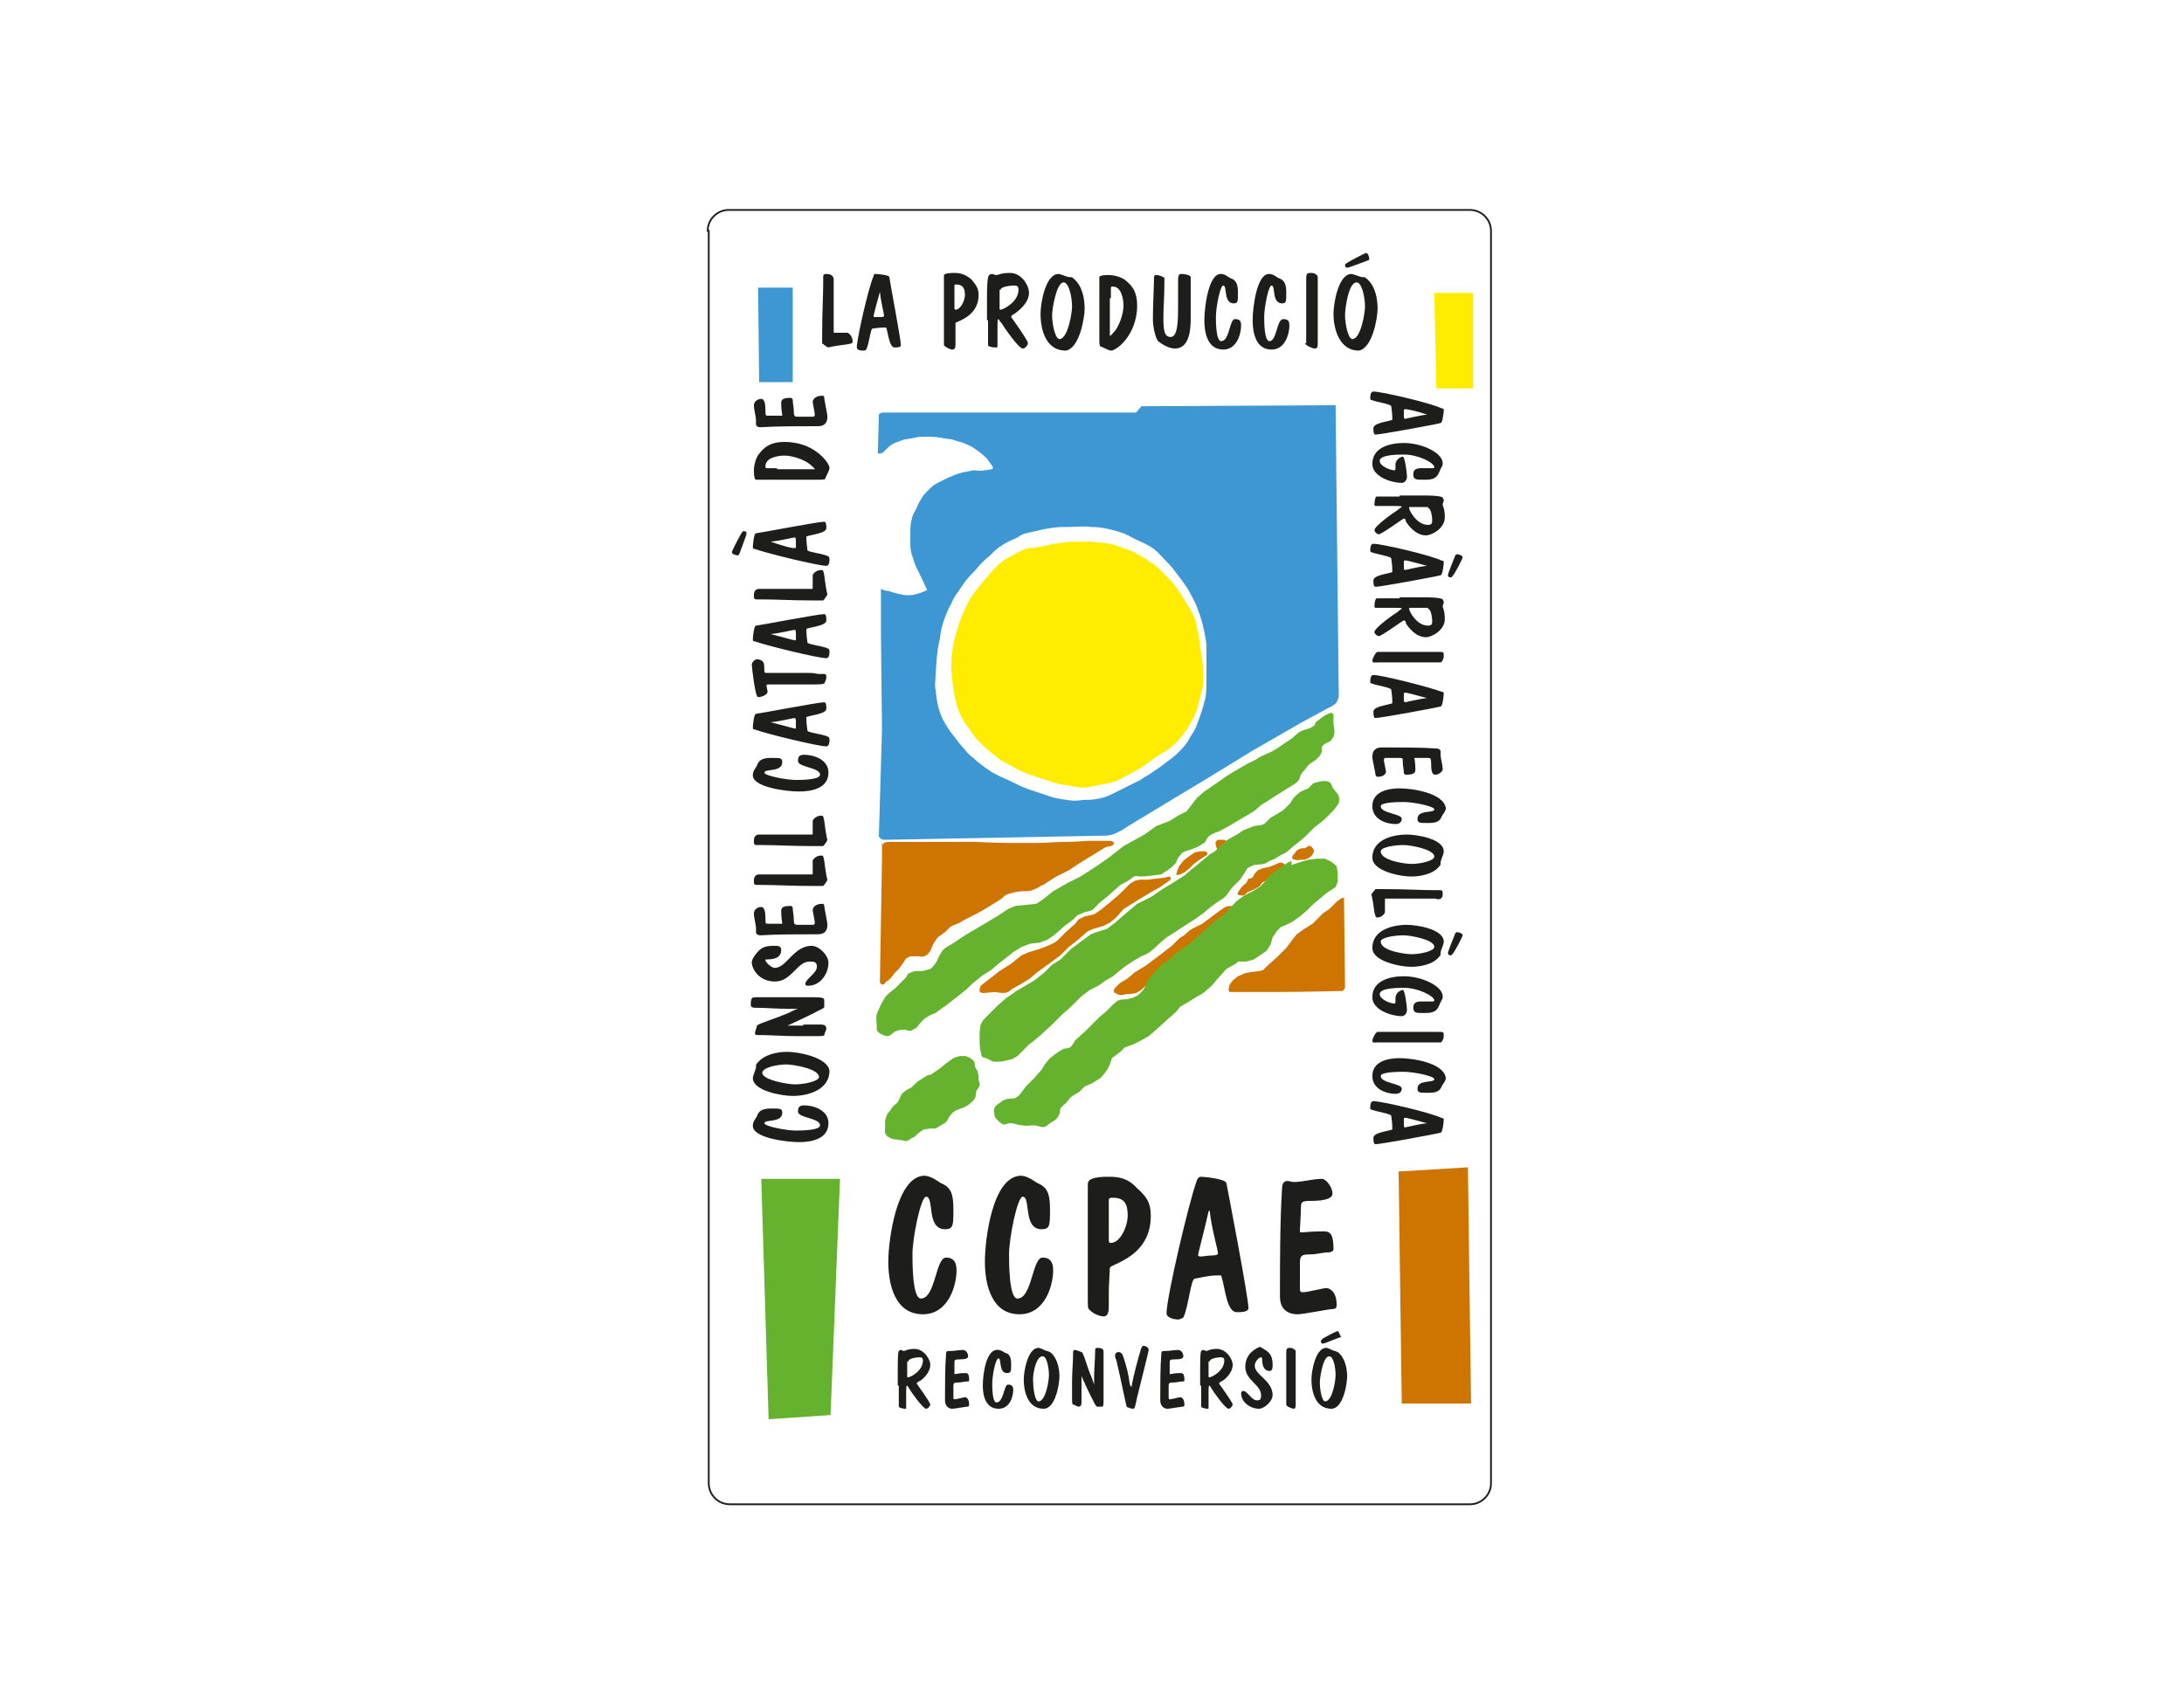 <?xml version="1.0" encoding="utf-8"?>
<!-- Generator: Adobe Illustrator 26.2.1, SVG Export Plug-In . SVG Version: 6.00 Build 0)  -->
<svg version="1.1" id="Capa_1" xmlns="http://www.w3.org/2000/svg" xmlns:xlink="http://www.w3.org/1999/xlink" x="0px" y="0px"
	 viewBox="0 0 208 161" style="enable-background:new 0 0 208 161;" xml:space="preserve">
<style type="text/css">
	.st0{fill:#95C11F;}
	.st1{fill:#FFFFFF;}
	.st2{fill:#1D1D1B;}
	.st3{fill:#EC9800;}
	.st4{fill:#319131;}
	.st5{fill:#65A92E;}
	.st6{fill:#00823C;}
	.st7{fill:#939596;}
	.st8{fill:#D7BF9F;}
	.st9{fill:none;stroke:#5D3A00;stroke-width:2.011;stroke-miterlimit:3.864;}
	.st10{fill:#5D3A00;}
	.st11{fill-rule:evenodd;clip-rule:evenodd;fill:#FFE300;}
	.st12{fill-rule:evenodd;clip-rule:evenodd;fill:#008037;}
	.st13{fill-rule:evenodd;clip-rule:evenodd;fill:#1D1D1B;}
	.st14{fill:#BF1433;}
	.st15{clip-path:url(#SVGID_00000080894636081568607290000011224442204648252067_);}
	.st16{fill:none;}
	.st17{fill:#9F8A4F;}
	.st18{fill:#0090D9;}
	.st19{fill:#932F15;}
	.st20{fill-rule:evenodd;clip-rule:evenodd;fill:#FCDA00;}
	.st21{fill-rule:evenodd;clip-rule:evenodd;fill:#FFFFFF;}
	.st22{fill-rule:evenodd;clip-rule:evenodd;fill:#00864F;}
	.st23{fill:#7EB826;}
	.st24{fill:#FDFDFD;}
	.st25{fill:#FDFDFC;}
	.st26{fill:#FCFDFC;}
	.st27{fill:#EEF6E0;}
	.st28{fill:#DDF6B6;}
	.st29{fill:#C9EA95;}
	.st30{fill:#99C750;}
	.st31{fill:#ABCC77;}
	.st32{fill:#DAE6C2;}
	.st33{fill:#AFD277;}
	.st34{fill:#7FB826;}
	.st35{fill:#80B927;}
	.st36{fill:#80B928;}
	.st37{fill-rule:evenodd;clip-rule:evenodd;fill:#FFFFFF;stroke:#00305E;stroke-width:0.96;stroke-miterlimit:2.613;}
	.st38{fill:#00AA8D;}
	.st39{fill:#00305D;}
	.st40{fill:#00305E;}
	.st41{fill:#3D97D3;}
	.st42{fill:#FFEC00;}
	.st43{fill:#65B22E;}
	.st44{fill:#CE7400;}
	.st45{fill-rule:evenodd;clip-rule:evenodd;fill:#3D97D3;}
	.st46{fill:none;stroke:#1D1D1B;stroke-width:0.169;stroke-miterlimit:3.864;}
	.st47{fill-rule:evenodd;clip-rule:evenodd;}
</style>
<g>
	<polygon class="st41" points="72.2,27.4 75.5,27.4 75.5,36.4 72.3,36.4 72.2,27.4 	"/>
	<polygon class="st42" points="136.6,27.9 140.3,27.9 140.3,37 136.8,37 136.6,27.9 	"/>
	<polygon class="st43" points="72.5,112.3 80,112.3 79.1,134.8 73.2,135.2 72.5,112.3 	"/>
	<polygon class="st44" points="133.2,111.6 139.8,111.2 140.1,133.7 133.5,133.7 133.2,111.6 	"/>
	<path class="st45" d="M98.2,50.7c-0.2,0-0.3,0.1-0.5,0.1c-0.4,0.1-0.6,0.3-1,0.5c-0.5,0.2-0.7,0.3-1.2,0.6c-0.5,0.3-0.8,0.6-1.2,1
		c-0.6,0.5-0.9,0.8-1.4,1.4c-0.7,0.7-1.1,1.2-1.6,2c-0.3,0.4-0.5,0.7-0.7,1.2c-0.3,0.5-0.4,0.8-0.6,1.3c-0.3,0.8-0.4,1.3-0.5,2.1
		c-0.3,1.3-0.3,2.1-0.4,3.4c0,0.6-0.1,0.9,0,1.4c0.1,0.7,0.1,1.1,0.3,1.8c0.2,0.6,0.3,0.9,0.6,1.4c0.3,0.5,0.5,0.8,0.9,1.3
		c0.3,0.4,0.5,0.7,0.9,1.1c0.3,0.4,0.5,0.6,0.9,0.9c0.4,0.4,0.7,0.6,1.1,0.9c0.8,0.6,1.3,0.8,2.2,1.2c0.8,0.4,1.2,0.6,2,0.9
		c0.6,0.2,0.9,0.3,1.5,0.5c0.8,0.3,1.3,0.4,2.1,0.5c0.6,0.1,0.9,0.1,1.6,0c0.5,0,0.8,0,1.3-0.1c0.6-0.1,0.9-0.2,1.5-0.5
		c0.6-0.3,1-0.5,1.6-0.8c0.4-0.2,0.6-0.3,1-0.5c0.4-0.3,0.7-0.4,1.1-0.7c0.6-0.4,0.9-0.6,1.4-1c0.4-0.3,0.7-0.5,1.1-0.9
		c0.5-0.5,0.8-0.8,1.1-1.4c0.3-0.5,0.5-0.7,0.7-1.3c0.2-0.5,0.3-0.8,0.5-1.4c0.1-0.4,0.2-0.7,0.3-1.1c0.1-0.6,0.1-1,0.1-1.6
		c0-0.6,0-0.9,0-1.5c0-0.7,0-1,0-1.7c0-0.6-0.1-0.9-0.2-1.5c-0.2-0.9-0.3-1.3-0.6-2.1c-0.2-0.6-0.4-0.9-0.7-1.5
		c-0.3-0.6-0.5-0.8-0.9-1.4c-0.5-0.6-0.7-1-1.3-1.6c-0.5-0.5-0.8-0.9-1.3-1.3c-0.7-0.5-1.1-0.6-1.9-1c-0.7-0.4-1.2-0.6-2-0.8
		c-0.8-0.2-1.3-0.3-2.1-0.3c-0.8-0.1-1.3,0-2.1,0c-0.7,0-1,0-1.7,0.1C99.4,50.4,99,50.5,98.2,50.7L98.2,50.7z M83.6,43.2l0.1-3.6
		c0,0,0-0.2,0.1-0.2c0.1-0.1,0.3-0.1,0.3-0.1l24.1,0l0.5-0.6l18.5-0.1l0.3,27.8c0,0-0.1,0.3-0.2,0.5c-0.2,0.3-0.9,0.6-0.9,0.6
		l-2.4,1.3l-4.7,2.7c0,0-4.2,2.6-6.9,4.2c-1.5,0.9-2.3,1.4-3.8,2.3c-0.4,0.2-0.6,0.4-1,0.6c-0.5,0.3-0.7,0.5-1.2,0.7
		c-0.3,0.2-0.9,0.3-0.9,0.3L84.3,80c0,0-0.3,0-0.4-0.1c-0.1-0.1-0.2-0.2-0.2-0.2l0.3-10.2l-0.1-9l0-4.4c0,0,0.4,0.2,0.7,0.2
		c0.4,0.1,0.6,0.2,1.1,0.3c0.4,0.1,0.6,0.1,0.9,0.1c0.4,0,0.6-0.1,1-0.2c0.3-0.1,0.7-0.3,0.7-0.3l-0.8-1.7c0,0-0.4-0.7-0.5-1.2
		c-0.2-0.5-0.3-0.9-0.3-1.4c0-0.4,0-0.7,0-1.1c0-0.5,0-0.7,0.1-1.2c0.1-0.5,0.2-0.7,0.5-1.2c0.1-0.3,0.2-0.5,0.4-0.8
		c0.2-0.4,0.4-0.6,0.7-0.9c0.3-0.3,0.5-0.5,0.9-0.7c0.4-0.2,0.6-0.3,1-0.5c0.5-0.2,0.9-0.4,1.4-0.5c0.4-0.1,0.6-0.1,1-0.2
		c0.4,0,0.6,0.1,1,0c0.3,0,0.7-0.1,0.7-0.1c0.2,0,0.2-0.2,0.1-0.3c-0.1-0.2-0.3-0.4-0.5-0.7c-0.3-0.3-0.4-0.4-0.8-0.7
		c-0.4-0.3-0.7-0.5-1.2-0.7c-0.4-0.2-0.7-0.2-1.2-0.4c-0.4-0.1-0.7-0.1-1.2-0.2c-0.6-0.1-0.9-0.1-1.4-0.1c-0.4,0-0.7,0-1.1,0.1
		c-0.4,0.1-0.7,0.1-1.1,0.2c-0.3,0.1-0.5,0.2-0.8,0.3c-0.4,0.2-0.6,0.4-0.9,0.7C84,43.3,83.6,43.2,83.6,43.2L83.6,43.2z"/>
	<path class="st42" d="M99.5,52c0.7-0.2,1-0.2,1.7-0.3c0.6-0.1,0.9-0.1,1.5-0.1c0.4,0,0.7,0,1.1,0c0.5,0,0.7,0.1,1.2,0.1
		c0.6,0.1,0.9,0.1,1.4,0.3c0.6,0.2,0.8,0.3,1.4,0.5c0.6,0.3,0.9,0.5,1.4,0.8c0.4,0.3,0.7,0.4,1,0.7c0.3,0.3,0.5,0.5,0.8,0.8
		c0.4,0.4,0.6,0.6,0.9,1c0.2,0.3,0.3,0.4,0.5,0.7c0.2,0.3,0.3,0.5,0.5,0.8c0.3,0.5,0.5,0.8,0.8,1.4c0.2,0.4,0.2,0.7,0.3,1.1
		c0.2,0.7,0.2,1.1,0.3,1.8c0.1,0.5,0.1,0.8,0.2,1.3c0.1,0.7,0.1,1,0.1,1.7c0,0.5,0,0.8-0.2,1.4c-0.1,0.5-0.2,0.7-0.3,1.2
		c-0.1,0.4-0.2,0.7-0.4,1.1c-0.2,0.4-0.3,0.6-0.5,0.9c-0.2,0.4-0.4,0.6-0.7,1c-0.3,0.4-0.5,0.6-0.9,0.9c-0.5,0.5-0.9,0.6-1.5,1
		c-0.7,0.5-1,0.8-1.7,1.2c-0.3,0.2-0.6,0.3-0.9,0.5c-0.5,0.2-0.7,0.4-1.2,0.6c-0.5,0.2-0.7,0.2-1.2,0.3c-0.6,0.1-0.9,0.2-1.5,0.3
		c-0.8,0.1-1.3-0.1-2-0.2c-0.9-0.1-1.4-0.3-2.3-0.6c-0.6-0.2-0.9-0.3-1.5-0.5c-0.7-0.3-1.1-0.5-1.8-0.9c-0.5-0.3-0.8-0.4-1.2-0.8
		c-0.7-0.5-1-0.8-1.6-1.4c-0.4-0.4-0.6-0.7-0.9-1.2c-0.5-0.6-0.7-1-1-1.7c-0.2-0.5-0.3-0.9-0.4-1.5c-0.2-0.9-0.2-1.4-0.3-2.3
		c0-0.7,0-1.2,0.1-1.9c0.1-0.8,0.2-1.3,0.5-2.1c0.2-0.8,0.4-1.2,0.7-1.9c0.3-0.6,0.4-0.9,0.8-1.4c0.4-0.6,0.7-0.9,1.2-1.5
		c0.5-0.6,0.8-1,1.4-1.5c0.5-0.4,0.8-0.5,1.3-0.8c0.5-0.3,0.8-0.4,1.4-0.6C98.6,52.2,98.9,52.1,99.5,52L99.5,52z"/>
	<path class="st44" d="M84.2,80.3c0.1-0.1,0.5-0.1,0.5-0.1l2.7,0H93c0,0,1.9,0.1,3.1,0.1c1,0,1.5,0,2.5,0c1.2,0,1.8-0.1,3-0.1
		c0.8,0,2-0.1,2-0.1h1.6l0.6,0c0,0,0.3,0.1,0.3,0.2c0,0.2-0.3,0.3-0.3,0.3l-0.5,0.1l-1.8,1.1l-0.8,0.5l-0.9,0.6l-1.2,0.6
		c0,0-0.5,0.3-0.8,0.5c-0.3,0.2-0.4,0.3-0.7,0.4c-0.3,0.2-0.5,0.3-0.8,0.4c-0.3,0.1-0.5,0.1-0.9,0.1c-0.3,0-0.8,0.1-0.8,0.1
		s-0.4,0.1-0.7,0.2c-0.2,0.1-0.3,0.2-0.5,0.4c-0.3,0.2-0.8,0.5-0.8,0.5l-0.8,0.5l-0.9,0.5l-0.8,0.4c0,0-0.4,0.2-0.7,0.4
		c-0.4,0.2-0.6,0.2-0.9,0.4c-0.2,0.2-0.5,0.5-0.5,0.5l-0.7,0.5l-0.4,0.6l-0.3,0.7c0,0-0.2,0.3-0.4,0.4c-0.2,0.2-0.7,0.1-0.7,0.1
		l-0.8,0l-0.4,0.2l-0.4,0.6l-0.3,0.4l-0.4,0.4l-0.3,0.4l-0.3,0.3l-0.2,0.1c0,0-0.2,0.3-0.3,0.3c-0.2,0-0.3-0.2-0.3-0.2l0.2-11.8
		l0-1.6C84.1,80.6,84.1,80.4,84.2,80.3L84.2,80.3z"/>
	<path class="st43" d="M125.3,68.8l0.8-0.6l0.4-0.2c0,0,0.2-0.1,0.3-0.1c0.1,0,0.2,0.2,0.2,0.2l0,0.9l0.1,0.7l-0.1,0.5l-0.3,0.4
		l-0.4,0.2c0,0-0.2,0.1-0.3,0.2c-0.2,0.2-0.1,0.6-0.1,0.6l-0.2,0.4l-0.4,0.4l-0.6,0.4c0,0-0.3,0.3-0.4,0.5c-0.2,0.2-0.3,0.3-0.4,0.5
		c-0.1,0.2-0.1,0.3-0.2,0.5c-0.2,0.3-0.6,0.5-0.6,0.5l-0.8,0.5l-0.8,0.5l-1.4,0.9l-0.7,0.6l-1.2,0.7l-1,0.6l-1.1,0.6
		c0,0-0.7,0.2-1,0.5c-0.2,0.2-0.3,0.5-0.3,0.5l-0.6,0.4c0,0-0.4,0.2-0.7,0.3c-0.2,0.1-0.4,0.1-0.6,0.2c-0.3,0.1-0.4,0.2-0.6,0.5
		c-0.2,0.2-0.3,0.6-0.3,0.6l-0.4,0.4l-0.4,0.3l-0.6,0.4l-0.8,0.1c0,0-0.7,0.1-1.2,0.1c-0.2,0-0.4-0.1-0.6,0
		c-0.2,0.1-0.2,0.2-0.4,0.3c-0.3,0.2-0.9,0.5-0.9,0.5l-1,0.9l-1.1,0.9c0,0-0.3,0.4-0.6,0.6c-0.2,0.1-0.7,0.2-0.7,0.2l-0.7,0.3
		l-0.4,0.4l-0.8,0.6l-0.9,0.8l-0.7,0.5L99,89.8l-0.9,0.1l-0.8,0.3l-0.8,0.5l-0.5,0.4l-0.9,0.7l-0.7,0.6l-0.8,0.5l-1,0.8l-0.5,0.5
		l-1,0.8l-0.9,0.7l-0.7,0.5l-0.4,0.3c0,0-0.3,0.1-0.5,0.2c-0.2,0.1-0.3,0.2-0.5,0.3c-0.2,0.2-0.3,0.3-0.5,0.5
		c-0.2,0.2-0.2,0.4-0.5,0.5c-0.2,0.1-0.3,0.2-0.4,0.2c-0.2,0-0.4-0.1-0.6-0.1c-0.3,0-0.4,0-0.7,0.1c-0.4,0.1-0.5,0.5-0.9,0.5
		c-0.2,0-0.4-0.1-0.6-0.2c-0.2-0.1-0.3-0.2-0.4-0.4c0-0.2,0-0.3,0-0.4c0-0.4-0.1-0.7,0-1.1c0.1-0.3,0.2-0.4,0.3-0.7
		c0.2-0.4,0.3-0.6,0.5-0.9c0.3-0.4,0.9-0.8,0.9-0.8l0.6-0.6l0.5-0.5c0,0,0.1-0.3,0.3-0.4c0.2-0.1,0.6-0.2,0.6-0.2s0.4,0,0.7,0
		c0.3-0.1,0.4-0.1,0.7-0.2c0.3-0.2,0.6-0.7,0.6-0.7s0.3-0.7,0.6-1.1c0.3-0.3,0.9-0.6,0.9-0.6l1.2-0.8l1.7-1l1.5-0.9l0.9-0.6l0.7-0.3
		l1-0.1l1-0.1l0.6-0.4l1-0.8l1.4-0.8l1.2-0.6l1.4-0.9l1.3-0.9l1.4-1.1l2-1.1l1.1-0.8l1.3-0.5l0.8-0.5l0.8-0.4L114,76l0.7-0.6
		l1.6-1.1c0,0,0.8-0.6,1.4-0.9c0.5-0.3,0.7-0.4,1.2-0.7c0.4-0.2,0.7-0.3,1.1-0.6c0.4-0.2,0.7-0.3,1.1-0.5c0.4-0.2,1.1-0.7,1.1-0.7
		l0.9-0.6c0,0,0.4-0.4,0.7-0.6c0.2-0.1,0.5-0.2,0.5-0.2s0.4-0.1,0.6-0.2c0.1-0.1,0.3-0.2,0.3-0.2L125.3,68.8L125.3,68.8z"/>
	<path class="st44" d="M93.3,94.2l0.1-0.3l0.9-0.7l0.9-0.7l1.1-0.7l1-0.8l0.7-0.3l1-0.3c0,0,0.6-0.2,1-0.4c0.3-0.1,0.7-0.4,0.7-0.4
		l0.8-0.8l0.9-0.8l0.3-0.4l0.6-0.3l0.9-0.2l0.6-0.4l1.1-0.9l0.7-0.6l0.6-0.6l0.4-0.4l0.5-0.3l0.5-0.1l0.7,0l0.8-0.1l0.9-0.1
		c0,0,0.4-0.2,0.5,0c0.1,0.2-0.3,0.4-0.3,0.4l-0.7,0.5l-0.9,0.5l-1,0.6l-0.8,0.5l-0.8,0.5l-0.7,0.8l-0.6,0.5l-0.6,0.3l-1,0.3
		l-0.5,0.2l-0.9,0.8l-0.9,0.7L101,91l-1.5,1.1l-0.7,0.5l-0.7,0.6l-0.8,0.5l-0.9,0.5c0,0-0.2,0.2-0.4,0.3c-0.4,0.2-1.2,0-1.2,0
		l-1.2,0.1l-0.3-0.1L93.3,94.2L93.3,94.2z"/>
	<path class="st44" d="M112.1,83l0.2-0.5l0.4-0.5l0.5-0.4l0.6-0.4l0.5-0.1l0.5,0c0,0,0.2,0.1,0.2,0.2c0,0.2-0.3,0.3-0.3,0.3
		l-0.6,0.4l-0.4,0.3l-0.4,0.4l-0.5,0.4l-0.4,0.2c0,0-0.3,0.1-0.4,0C112.1,83.1,112.1,83,112.1,83L112.1,83z"/>
	<path class="st44" d="M115.8,80.2c0.1-0.2,0.2-0.2,0.4-0.2c0.1,0,0.4,0,0.4,0l0.2,0.1l-0.4,0.4l-0.5,0.4l-0.1-0.4
		C115.8,80.5,115.7,80.3,115.8,80.2L115.8,80.2z"/>
	<path class="st43" d="M123.2,76c0,0,0.4-0.4,0.7-0.6c0.2-0.1,0.7-0.3,0.7-0.3l0.5-0.5l0.4-0.1c0,0,0.3-0.1,0.6-0.1
		c0.2,0,0.3,0,0.5,0.1c0.2,0.1,0.3,0.5,0.3,0.5l0.3,0.4c0,0,0.3,0.3,0.3,0.5c0.1,0.2,0,0.6,0,0.6s-0.3,0.5-0.6,0.8
		c-0.3,0.3-0.8,0.8-0.8,0.8l-0.9,0.7l-1,1l-1,0.8l-0.7,0.6l-0.6,0.3c0,0-0.6,0.4-0.7,0.4c-0.1,0-0.8,0.4-0.8,0.4l-1,0.1l-0.6,0.3
		l-0.3,0.5l-0.4,0.6c0,0-0.4,0.4-0.7,0.7c-0.3,0.3-0.4,0.6-0.7,0.9c-0.2,0.2-0.4,0.3-0.7,0.5c-0.3,0.2-0.7,0.5-0.7,0.5l-0.7,0.6
		l-1,0.7l-0.8,0.5l-0.9,0.6l-0.8,0.5l-0.7,0.6c0,0-0.5,0.5-0.9,0.8c-0.3,0.2-0.8,0.4-0.8,0.4l-0.7,0.4l-0.9,0.6l-0.5,0.4l-0.6,0.5
		l-0.7,0.4l-0.7,0.5l-0.8,0.4l-0.8,0.6c0,0-0.5,0.5-0.9,0.9c-0.3,0.3-0.9,0.8-0.9,0.8l-1.1,1.1l-1.1,1l-0.6,0.5L98,99.5l-0.8,0.8
		l-0.3,0.3l-0.5,0.3l-0.9,0.2c0,0-0.6,0.1-1,0c-0.2-0.1-0.3-0.2-0.6-0.3c-0.1-0.1-0.2,0-0.3-0.1c-0.2-0.1-0.1-0.3-0.2-0.5
		c-0.1-0.3-0.1-0.9-0.1-0.9v-1l0.1-0.7c0,0,0.2-0.4,0.3-0.5c0.1-0.1,0.7-0.7,0.7-0.7l0.6-0.6l0.8-0.7l1-0.7l1.7-1l0.9-0.7l0.8-0.8
		l0.8-0.5l1-1l1.2-0.9l0.7-0.5l0.5-0.2l1-0.3l0.8-0.6l0.8-0.7l1.3-1.1l1.4-0.7l1-0.7l1-0.6l1.1-0.7l0.7-0.6l0.5-0.4l0.6-0.5l0.6-0.5
		l0.5-0.3l0.3-0.3l0.9-0.8l0.9-0.5l0.6-0.4l1-0.4l0.7-0.1l0.3-0.1l0.6-0.6l0.7-0.4c0,0,0.5-0.3,0.6-0.4c0.1-0.1,0.6-0.6,0.6-0.6
		L123.2,76L123.2,76z"/>
	<path class="st44" d="M123.3,81.3c0.1-0.2,0.2-0.3,0.4-0.4c0.2-0.1,0.4-0.1,0.6-0.1c0.2-0.1,0.3-0.3,0.5-0.2
		c0.2,0.1,0.2,0.2,0.3,0.3c0.1,0.2,0,0.3-0.1,0.5c-0.1,0.2-0.3,0.3-0.5,0.4c-0.2,0.1-0.3,0.1-0.6,0.1c-0.2,0-0.3,0.1-0.5,0
		c-0.1,0-0.2,0-0.3-0.1c-0.1-0.1,0-0.2,0-0.3C123.1,81.5,123.2,81.4,123.3,81.3L123.3,81.3z"/>
	<path class="st44" d="M119.4,83.4c-0.1,0,0.4-0.5,0.4-0.5l0.5-0.2l0.5-0.1l0.3-0.1l0.5-0.2c0,0,0.3-0.2,0.5-0.1
		c0.1,0,0.2,0.1,0.3,0.2c0.1,0.2,0,0.3-0.1,0.4c-0.1,0.1-0.3,0.2-0.3,0.2l-0.3,0.2l-0.7,0.4l-0.8,0.5l-0.2,0.3l-0.5,0.3l-0.7,0.3
		c0,0-0.3,0.4-0.6,0.3c-0.1,0-0.2,0-0.3-0.1c-0.1-0.2,0.1-0.3,0.2-0.5c0.2-0.3,0.6-0.6,0.6-0.6l0.2-0.4
		C119.1,83.8,119.5,83.4,119.4,83.4L119.4,83.4z"/>
	<path class="st44" d="M113.5,88.5c0.4-0.2,1-0.5,1-0.5l0.8-0.6l0.8-0.6l0.6-0.4c0,0,0.3-0.1,0.4-0.1c0.1,0,0.2,0,0.3,0.1
		c0.1,0.2-0.3,0.5-0.6,0.8c-0.2,0.3-0.4,0.4-0.7,0.6c-0.2,0.2-0.5,0.4-0.5,0.4l-0.7,0.5l-0.6,0.5l-1,0.8l-0.6,0.4l-0.6,0.4l-0.5,0.5
		l-0.3,0.3l-1,1l-0.7,0.8l-0.6,0.6l-0.3,0.3l-0.5,0.3c0,0-0.5,0.1-0.8,0.1c-0.4,0-0.6,0.2-1,0c-0.1-0.1-0.3-0.1-0.3-0.2
		c-0.1-0.2,0.1-0.4,0.3-0.6c0.2-0.2,0.3-0.3,0.5-0.4c0.2-0.1,0.5-0.3,0.5-0.3l0.7-0.6l1-0.6l0.8-0.6l0.8-0.6l0.5-0.4l0.4-0.3
		c0,0,0.3-0.3,0.5-0.5c0.2-0.2,0.3-0.3,0.5-0.4c0.2-0.1,0.3-0.2,0.5-0.4C113.3,88.6,113.4,88.6,113.5,88.5L113.5,88.5z"/>
	<path class="st43" d="M123,82.4l0.9-0.3l0.7-0.2l0.8-0.1l0.8,0l0.6,0.3l0.5,0.4l0.1,0.7v0.8l-0.2,0.5l-0.9,0.6l-0.7,0.6l-0.5,0.4
		l-0.6,0.6l-0.7,0.6l-0.7,0.5l-0.6,0.3l-0.5,0.2l-0.4,0.4l-0.4,0.6l-0.2,0.7l-0.4,0.6l-0.6,0.4l-0.6,0.4l-0.7,0.2l-0.8,0l-0.2,0.2
		l-0.9,0.5l-0.8,0.9l-0.6,0.7l-0.8,0.7l-0.7,0.4l-0.8,0.5l-0.7,0.4l-0.4,0.5l-0.8,0.7l-1.1,1l-0.7,0.6l-0.7,0.4l-0.8,0.4l-0.8,0.3
		l-0.4,0.4l-0.8,0.6l-0.2,0.6c0,0-0.2,0.5-0.4,0.7c-0.2,0.3-0.5,0.6-0.5,0.6l-0.8,0.5l-0.7,0.3l-0.5,0.5l-0.8,0.5l-0.5,0.6
		c0,0-0.4,0.3-0.5,0.5c-0.1,0.2,0,0.3-0.1,0.5c-0.1,0.2-0.1,0.3-0.3,0.5c-0.2,0.2-0.3,0.2-0.6,0.4c-0.2,0.1-0.2,0.2-0.4,0.3
		c-0.4,0.2-0.7-0.1-1.2-0.1c-0.4,0-0.6,0.1-1,0c-0.5,0-0.7-0.2-1.2-0.2c-0.3,0-0.5,0.2-0.7,0.1c-0.2-0.1-0.3-0.2-0.5-0.4
		c-0.2-0.2-0.3-0.3-0.3-0.6c0-0.2-0.1-0.3,0-0.5c0.1-0.3,0.3-0.4,0.6-0.6c0.2-0.2,0.3-0.2,0.6-0.3c0.3-0.1,0.5,0,0.8-0.1
		c0.2-0.1,0.4-0.3,0.4-0.3l0.6-0.8l0.8-0.8l0.7-0.8l0.3-0.5l0.5-0.6l0.8-0.6l0.5-0.3c0,0,0.5,0,0.7-0.2c0.2-0.2,0.4-0.6,0.4-0.6
		l1-0.9l0.8-0.8l0.5-0.5l0.7-0.6l0.4-0.4l0.2-0.2c0,0,0.3-0.3,0.5-0.4c0.3-0.1,0.5-0.1,0.8-0.1c0.3-0.1,0.5-0.1,0.7-0.2
		c0.3-0.1,0.5-0.3,0.7-0.5c0.1-0.1,0.2-0.2,0.3-0.4c0.1-0.2,0.2-0.5,0.2-0.5l0.4-0.6l1-1.1l0.6-0.4l0.7-0.6l0.5-0.4l0.9-0.6l0.5-0.5
		l0.6-0.5l0.5-0.4l0.6-0.6l1.3-1l0.9-1l0.8-0.6l0.8-0.4l0.8-0.5l0.5-0.6l0.3-0.4l1.1-0.8l0.6-0.4l0.4-0.2L123,82.4L123,82.4z"/>
	<path class="st44" d="M127.3,85.9l0.4-0.3l0.3-0.1l0.1,8.6l-0.2,0.3c0,0-3.9,0.1-6.4,0.1c-0.8,0-2.1,0-2.1,0h-2.3l-0.1-0.2l0.1-0.5
		l0.3-0.4l0.5-0.4l0.7-0.3l0.5-0.1l0.9-0.1l0.3-0.1l0.4-0.4l0.9-0.8l0.9-0.9l0.6-0.8l0.4-0.5l0.7-0.5l0.8-0.5L126,87l0.6-0.4
		l0.3-0.3L127.3,85.9L127.3,85.9z"/>
	<path class="st43" d="M88.6,102.4l0.9-0.6l0.6-0.5c0,0,0.4-0.3,0.7-0.5c0.2-0.1,0.3-0.1,0.6-0.2c0.2,0,0.4,0,0.6,0
		c0.2,0.1,0.2,0.1,0.4,0.2c0.2,0.1,0.3,0.2,0.4,0.4c0.1,0.2,0,0.3,0.1,0.5c0.1,0.2,0.2,0.3,0.2,0.4c0.1,0.3,0.1,0.4,0.1,0.7
		c0,0.2,0.1,0.3,0.1,0.5c0,0.3-0.2,0.4-0.3,0.6c-0.1,0.3,0,0.5-0.2,0.8c-0.1,0.2-0.3,0.3-0.5,0.5c-0.3,0.2-0.5,0.3-0.8,0.4
		c-0.2,0.1-0.3,0.1-0.5,0.2c-0.3,0.2-0.4,0.3-0.6,0.6c-0.1,0.2-0.3,0.5-0.3,0.5l-0.5,0.3l-0.5,0.3l-0.5,0c0,0-0.6,0.1-0.6,0.1
		c-0.1,0-0.6,0.4-0.6,0.4c0,0-0.3,0.3-0.3,0.3s-0.3,0.1-0.4,0.2c-0.2,0.1-0.2,0.2-0.4,0.2c-0.2,0-0.3-0.1-0.6-0.1
		c-0.4-0.1-0.6,0-0.9-0.2c-0.2-0.1-0.3-0.1-0.4-0.3c-0.2-0.2-0.1-0.4-0.1-0.7c0-0.3,0-0.2,0-0.7c0,0,0.2-0.6,0.2-0.6
		s0.3-0.3,0.4-0.5c0.2-0.3,0.4-0.4,0.6-0.6c0.2-0.3,0.2-0.6,0.5-0.9c0.3-0.3,0.8-0.5,0.8-0.5l0.5-0.5l0.6-0.4l0.5-0.3L88.6,102.4
		L88.6,102.4z"/>
	<path class="st2" d="M78.8,26.1c-0.3,0-0.4,0-0.4,0.3c0,0.2,0,0.3,0,0.5c0,1.4-0.1,2.8-0.1,4.9c0,0.3,0,0.8,0,0.9
		c0.1,0.1,0.5,0.4,0.6,0.4c0,0,0.2-0.1,1.8-0.3c0.5-0.1,0.5-0.1,0.5-0.3c0-0.5-0.4-0.8-0.5-0.8c-0.2,0-0.4,0-0.5,0
		c-0.2,0-0.5,0-0.7,0c-0.1,0-0.1,0-0.1-0.1c0-1.7,0-3.3,0-5C79.4,26.3,79.1,26.1,78.8,26.1L78.8,26.1z"/>
	<path class="st13" d="M81.6,33.1c0,0.3,0.5,0.3,0.6,0.3c0.1,0,0.2,0,0.3-0.1c0.3-0.6,0.4-2,0.6-2c0.1,0,0.6-0.1,1.1-0.1
		c0.1,0,0.2,0,0.2,0c0.2,0.6,0.3,1.9,0.8,1.9c0.2,0,0.6,0,0.6-0.2c0-0.6-1.1-6.3-1.1-6.5c0-0.2-1.1-0.3-1.3-0.3
		c-0.1,0-0.2,0-0.2,0.2C82.7,27.4,81.6,32.3,81.6,33.1L81.6,33.1z M83.8,27.8c0.1,1,0.4,2.1,0.4,2.3c0,0.1-0.3,0.1-0.3,0.1
		c-0.2,0-0.5,0-0.6,0c-0.1,0-0.1,0-0.1-0.1C83.2,30,83.6,28.5,83.8,27.8L83.8,27.8L83.8,27.8z"/>
	<path class="st13" d="M90.9,28.2c0-0.2,0-0.4,0-0.6c0-0.1,0-0.2,0-0.4c0-0.1,0.1-0.1,0.2-0.1c0.6,0,0.8,0.4,0.8,1
		c0,0.5-0.4,1.4-0.9,1.4c-0.1,0-0.1-0.1-0.1-0.2V28.2L90.9,28.2z M90.9,26c-0.2,0-0.9,0-1,0.2c0,0.1,0,0.1,0,0.3c0,1.8,0,3.4,0,4.9
		c0,0.2,0,0.5,0,0.7c0,0.6,0,0.7,0,0.8c0.2,0.2,0.6,0.4,0.8,0.4c0.3,0,0.3-0.3,0.3-0.6c0-0.3,0-0.5,0-0.7c0-0.3,0-1.1,0-1.2
		c0,0,0-0.1,0.1-0.1c0.7-0.3,2.1-0.9,2.1-2.6c0-0.7-0.3-1-0.7-1.5C91.9,26.1,91.4,26,90.9,26L90.9,26z"/>
	<path class="st13" d="M95.3,27.6c0-0.3,1-0.4,1.2-0.4c0.3,0,0.5,0,0.5,0.4c0,1.2-1.5,1.9-1.7,1.9c-0.1,0-0.1,0-0.1-0.1
		c0-0.2,0-0.5,0-0.7V27.6L95.3,27.6z M94.1,30.5c0,0.4,0,0.9,0,1.3c0,0.9,0,1,0,1.1c0,0.1,0.4,0.2,0.7,0.2c0.1,0,0.2,0,0.2-0.1
		c0-0.2,0-0.8,0-1.4c0-1.1,0-1.2,0.1-1.2c0,0,0.1,0.2,0.3,0.4c0.1,0.2,1.6,2.4,2,2.4c0.3,0,0.5-0.4,0.5-0.5c0-0.3-1.6-2.5-1.6-2.5
		c0-0.1,0.1-0.2,0.3-0.3c0.3-0.2,1.4-1,1.4-2c0-0.7-0.7-1.9-1.8-1.9c-0.9,0-1.1,0.2-1.3,0.2c-0.2,0-0.3-0.1-0.4-0.1
		c-0.1,0-0.1,0-0.3,0.1c-0.2,0.2-0.2,1.6-0.2,2V30.5L94.1,30.5z"/>
	<path class="st13" d="M101.3,26.9c0.5,0,0.8,1.4,0.8,2.3c0,0.6-0.4,3.1-1.2,3.1c-0.4,0-0.7-1.4-0.7-2.3
		C100.2,29.5,100.6,26.9,101.3,26.9L101.3,26.9z M103.3,29.4c0-0.9-0.2-2.2-1.1-2.9c-0.1-0.1-0.1-0.1-0.4-0.1
		c-0.4-0.1-0.8-0.3-1-0.3c-1.2,0-1.7,2.7-1.7,3.8c0,1.5,0.5,3.5,2.4,3.5C102.8,33.2,103.3,30.3,103.3,29.4L103.3,29.4z"/>
	<path class="st13" d="M105.8,28.4c0-0.2,0-0.7,0-1c0-0.1,0.1-0.1,0.2-0.1c0.8,0,1,1.2,1,1.8c0,0.8-0.4,1.9-0.8,2.4
		c-0.1,0.1-0.4,0.5-0.5,0.5c0,0,0,0,0-0.7V28.4L105.8,28.4z M108.3,29.1c0-1.2-0.4-1.8-1-2.3c-0.4-0.4-1.2-0.6-1.7-0.6
		c-0.1,0-0.9,0-0.9,0.2c0,0.1,0,0.1,0,0.3c0,1.9,0,3.7,0,5.6c0,0.4,0,0.6,0.1,0.7c0.1,0,0.8,0.4,1,0.4c0.3,0,0.8-0.4,0.9-0.5
		C107.7,32,108.3,30.6,108.3,29.1L108.3,29.1z"/>
	<path class="st2" d="M109.8,30.4c0,0.9,0.3,1.9,0.5,2.1c0.5,0.4,1.1,0.7,1.6,0.7c1.3,0,1.5-1.6,1.5-2.8c0-0.8,0-1.6,0-2.4
		c0-0.4,0-0.7,0-1.6c0-0.2-0.6-0.3-0.8-0.3c-0.3,0-0.4,0-0.4,0.7c0,0.4,0,1.1,0,2.3c0,1.3,0,3-0.7,3c-0.6,0-0.7-0.6-0.7-1.8
		c0-1.3,0.1-1.8,0.1-3.8c0-0.1-0.5-0.3-0.8-0.3c-0.2,0-0.2,0.1-0.2,0.7C109.9,27.2,109.8,29.1,109.8,30.4L109.8,30.4z"/>
	<path class="st2" d="M114.7,30.5c0,1.2,0.3,2.8,1.8,2.8c1.3,0,1.7-1.5,1.7-2.3c0-0.5-0.2-0.6-0.6-0.6c-0.5,0-0.5,2.1-1.3,2.1
		c-0.5,0-0.5-1.9-0.5-2.3c0-0.9,0.4-3,0.7-3c0.4,0,0,1.7,1,1.7c0.4,0,0.4-0.2,0.4-1c0-0.7-0.1-1.2-0.7-1.4c-0.1,0-0.5-0.4-0.9-0.4
		C115.1,26,114.7,29.3,114.7,30.5L114.7,30.5z"/>
	<path class="st2" d="M119.3,30.5c0,1.2,0.3,2.8,1.8,2.8c1.3,0,1.7-1.5,1.7-2.3c0-0.5-0.2-0.6-0.6-0.6c-0.6,0-0.6,2.1-1.3,2.1
		c-0.5,0-0.5-1.9-0.5-2.3c0-0.9,0.4-3,0.7-3c0.4,0,0,1.7,1,1.7c0.4,0,0.4-0.2,0.4-1c0-0.7-0.1-1.2-0.7-1.4c-0.1,0-0.5-0.4-0.9-0.4
		C119.7,26,119.3,29.3,119.3,30.5L119.3,30.5z"/>
	<path class="st2" d="M124.3,32.7c0,0.2,0.7,0.5,0.9,0.5c0.3,0,0.3-0.2,0.3-0.6c0-1.5,0-3.1,0-4.6c0-0.5,0-1.1,0-1.6
		c0-0.2-0.3-0.4-0.6-0.4c-0.4,0-0.5,0-0.5,0.6c0,0.6,0,1.2,0,1.8V32.7L124.3,32.7z"/>
	<path class="st13" d="M130.1,24.1c-0.1,0-1.8,0.9-1.9,1c0,0-0.1,0.1-0.1,0.1c0,0.1,0,0.3,0.2,0.3c0.2,0,1.7-0.6,2-0.7
		c0.1,0,0.1-0.1,0.1-0.2C130.4,24.5,130.3,24.1,130.1,24.1L130.1,24.1z M129.2,26.9c0.5,0,0.8,1.4,0.8,2.3c0,0.6-0.4,3.1-1.2,3.1
		c-0.4,0-0.7-1.4-0.7-2.3C128.1,29.5,128.4,26.9,129.2,26.9L129.2,26.9z M131.2,29.4c0-0.9-0.2-2.2-1.1-2.9
		c-0.1-0.1-0.1-0.1-0.4-0.1c-0.4-0.1-0.8-0.3-1-0.3c-1.2,0-1.7,2.7-1.7,3.8c0,1.5,0.6,3.5,2.4,3.5C130.7,33.2,131.2,30.3,131.2,29.4
		L131.2,29.4z"/>
	<path class="st2" d="M76.1,108.8c1.2,0,2.8-0.3,2.8-1.8c0-1.3-1.5-1.7-2.3-1.7c-0.5,0-0.6,0.2-0.6,0.6c0,0.6,2.1,0.6,2.1,1.3
		c0,0.5-1.9,0.5-2.3,0.5c-0.9,0-3-0.4-3-0.7c0-0.4,1.7,0,1.7-1c0-0.4-0.2-0.4-1-0.4c-0.7,0-1.2,0.1-1.4,0.7c0,0.1-0.4,0.5-0.4,0.9
		C71.6,108.4,74.9,108.8,76.1,108.8L76.1,108.8z"/>
	<path class="st13" d="M72.6,102.2c0-0.5,1.4-0.8,2.3-0.8c0.6,0,3.1,0.4,3.1,1.2c0,0.4-1.4,0.7-2.3,0.7
		C75.1,103.3,72.6,102.9,72.6,102.2L72.6,102.2z M75,100.2c-0.9,0-2.2,0.2-2.9,1.1c-0.1,0.1-0.1,0.1-0.1,0.4c-0.1,0.4-0.3,0.8-0.3,1
		c0,1.2,2.7,1.7,3.8,1.7c1.5,0,3.5-0.6,3.5-2.4C78.8,100.7,76,100.2,75,100.2L75,100.2z"/>
	<path class="st2" d="M76.5,97.7c-0.3,0-0.7,0-0.8,0c-0.1,0-0.3,0-0.4,0c-0.3,0-0.3,0-0.3,0c0,0,2.2-1,3.3-1.6
		c0.2-0.1,0.2-0.1,0.2-0.3c0-0.2,0-0.3,0-0.5c0-0.2-0.1-0.3-0.9-0.3h-5.5c-0.3,0-0.4,0-0.5,0.1c-0.1,0.2-0.1,0.5-0.1,0.6
		c0,0.2,0.1,0.3,0.4,0.3c1,0,2.1,0.1,3.1,0.1c0.3,0,0.5,0,0.8,0c0.1,0,0.2,0,0.2,0c0,0-0.4,0.1-0.7,0.3c-1.3,0.6-3.1,1.1-3.2,1.3
		c-0.1,0.4-0.2,0.6-0.2,0.7c0,0.2,0.1,0.2,0.4,0.2c1.1,0,2.2,0.1,3.4,0.1h1.5c0.2,0,0.4,0,0.7,0c0.3,0,0.6,0,0.6-0.1
		c0-0.1,0.2-0.5,0.2-0.6c0-0.3-0.2-0.4-0.5-0.4H76.5L76.5,97.7z"/>
	<path class="st2" d="M73.8,93.5c1.6,0,2.1-1.9,3.3-1.9c0.4,0,0.7,0,0.7,0.5c0,0.6-1.1,1.2-1.1,1.6c0,0.2,0.1,0.2,0.3,0.2
		c1.1,0,1.9-1.1,1.9-2.2c0-0.7-0.9-1.6-1.6-1.6c-1.7,0-2.4,2.1-3.5,2.1c-0.4,0-0.9-0.6-0.9-0.7c0-0.1,0-0.1,0.1-0.1
		c1.1,0,1.4-0.4,1.4-0.9c0-0.4-0.3-0.4-0.7-0.4c-0.9,0-1.3,0.2-1.8,0.9c-0.3,0.4-0.3,0.6-0.3,0.7C71.6,92.2,72.2,93.5,73.8,93.5
		L73.8,93.5z"/>
	<path class="st2" d="M77.9,89c0.6,0,0.9-0.3,0.9-0.9c0-0.3-0.3-1.6-0.3-1.8c0-0.2-0.1-0.2-0.2-0.2c-0.7,0-0.9,0.4-0.9,0.6
		c0,0.1,0.2,1,0.2,1.2c0,0.2-0.1,0.2-0.3,0.2h-1.2c-0.4,0-0.5,0-0.5-0.5c0-0.5-0.1-0.7-0.1-1.1c0-0.1-0.1-0.2-0.2-0.2
		c-0.8,0-0.9,0.2-0.9,0.5c0,0.7,0.1,1,0.1,1.2c0,0,0,0-0.1,0c-0.2,0-0.9,0-1.2,0c-0.3,0-0.3,0-0.3-0.5c0-0.9-0.2-1.1-0.4-1.1
		c-0.4,0-0.7,0.3-0.7,0.6c0,0.5,0.2,1,0.2,1.5c0,0.1,0,0.2,0,0.3c0,0.2,0.2,0.3,0.4,0.3C73.9,89,76.2,89,77.9,89L77.9,89z"/>
	<path class="st2" d="M71.8,83.9c0,0.3,0,0.4,0.3,0.4c0.2,0,0.3,0,0.5,0c1.4,0,2.8,0.1,4.9,0.1c0.3,0,0.8,0,0.9,0
		c0.1-0.1,0.4-0.5,0.4-0.6c0,0-0.1-0.2-0.3-1.8c-0.1-0.5-0.1-0.5-0.3-0.5c-0.5,0-0.8,0.4-0.8,0.5c0,0.2,0,0.4,0,0.5
		c0,0.2,0,0.5,0,0.7c0,0.1,0,0.1-0.1,0.1c-1.7,0-3.3,0-5,0C71.9,83.3,71.8,83.6,71.8,83.9L71.8,83.9z"/>
	<path class="st2" d="M71.8,80.1c0,0.3,0,0.4,0.3,0.4c0.2,0,0.3,0,0.5,0c1.4,0,2.8,0.1,4.9,0.1c0.3,0,0.8,0,0.9,0
		c0.1-0.1,0.4-0.5,0.4-0.6c0,0-0.1-0.2-0.3-1.8c-0.1-0.5-0.1-0.5-0.3-0.5c-0.5,0-0.8,0.4-0.8,0.5c0,0.2,0,0.4,0,0.5
		c0,0.2,0,0.5,0,0.7c0,0.1,0,0.1-0.1,0.1c-1.7,0-3.3,0-5,0C71.9,79.5,71.8,79.8,71.8,80.1L71.8,80.1z"/>
	<path class="st2" d="M76.1,75.4c1.2,0,2.8-0.3,2.8-1.8c0-1.3-1.5-1.7-2.3-1.7c-0.5,0-0.6,0.2-0.6,0.6c0,0.6,2.1,0.6,2.1,1.3
		c0,0.5-1.9,0.5-2.3,0.5c-0.9,0-3-0.4-3-0.7c0-0.4,1.7,0,1.7-1c0-0.4-0.2-0.4-1-0.4c-0.7,0-1.2,0.1-1.4,0.7c0,0.1-0.4,0.5-0.4,0.9
		C71.6,75,74.9,75.4,76.1,75.4L76.1,75.4z"/>
	<path class="st13" d="M78.7,71.1c0.3,0,0.3-0.5,0.3-0.6c0-0.1,0-0.2-0.1-0.3c-0.6-0.3-2-0.4-2-0.6c0-0.1-0.1-0.6-0.1-1.1
		c0-0.1,0-0.2,0-0.2c0.6-0.2,1.9-0.3,1.9-0.8c0-0.2,0-0.6-0.2-0.6c-0.6,0-6.3,1.1-6.5,1.1c-0.2,0-0.3,1.1-0.3,1.3
		c0,0.1,0,0.2,0.2,0.2C73,69.9,77.9,71.1,78.7,71.1L78.7,71.1z M73.4,68.8c1-0.1,2.1-0.4,2.3-0.4c0.1,0,0.1,0.3,0.1,0.3
		c0,0.2,0,0.5,0,0.6c0,0.1,0,0.1-0.1,0.1C75.6,69.4,74.2,69,73.4,68.8L73.4,68.8L73.4,68.8z"/>
	<path class="st2" d="M77,64.1c-3,0-3.5,0-4,0c-0.1,0-0.2,0-0.2-0.1c0-0.2,0-0.8-0.1-0.9c-0.1-0.2-0.4-0.3-0.6-0.3
		c-0.2,0-0.5,0.3-0.5,0.5c0,0.3,0.3,2.7,0.5,3c0,0.1,0.1,0.1,0.2,0.1c0.2,0,0.8-0.2,0.8-0.5c0-0.2-0.1-0.4-0.1-0.6
		c0-0.1,0.1-0.1,0.2-0.1c1.3,0,2.7,0,4,0c0.7,0,1.2,0,1.3-0.1c0,0,0.2-0.3,0.2-0.6c0-0.3-0.1-0.3-0.3-0.3c-0.2,0-0.3,0-0.5,0
		C77.8,64.2,77.6,64.1,77,64.1L77,64.1z"/>
	<path class="st13" d="M78.7,62.7c0.3,0,0.3-0.5,0.3-0.6c0-0.1,0-0.2-0.1-0.3c-0.6-0.3-2-0.4-2-0.6c0-0.1-0.1-0.6-0.1-1.1
		c0-0.1,0-0.2,0-0.2c0.6-0.2,1.9-0.3,1.9-0.8c0-0.2,0-0.6-0.2-0.6c-0.6,0-6.3,1.1-6.5,1.1c-0.2,0-0.3,1.1-0.3,1.3
		c0,0.1,0,0.2,0.2,0.2C73,61.5,77.9,62.7,78.7,62.7L78.7,62.7z M73.4,60.4c1-0.1,2.1-0.4,2.3-0.4c0.1,0,0.1,0.3,0.1,0.3
		c0,0.2,0,0.5,0,0.6c0,0.1,0,0.1-0.1,0.1C75.6,61,74.2,60.6,73.4,60.4L73.4,60.4L73.4,60.4z"/>
	<path class="st2" d="M71.8,56.7c0,0.3,0,0.4,0.3,0.4c0.2,0,0.3,0,0.5,0c1.4,0,2.8,0.1,4.9,0.1c0.3,0,0.8,0,0.9,0
		c0.1-0.1,0.4-0.5,0.4-0.6c0,0-0.1-0.2-0.3-1.8c-0.1-0.5-0.1-0.5-0.3-0.5c-0.5,0-0.8,0.4-0.8,0.5c0,0.2,0,0.4,0,0.5
		c0,0.2,0,0.5,0,0.7c0,0.1,0,0.1-0.1,0.1c-1.7,0-3.3,0-5,0C71.9,56.1,71.8,56.4,71.8,56.7L71.8,56.7z"/>
	<path class="st13" d="M69.7,52.6c0,0.2,0.4,0.3,0.5,0.3c0.1,0,0.1,0,0.2-0.1c0.1-0.3,0.7-1.8,0.7-2c0-0.2-0.2-0.2-0.3-0.2
		c0,0-0.1,0-0.1,0.1C70.6,50.7,69.7,52.5,69.7,52.6L69.7,52.6z M78.7,53.9c0.3,0,0.3-0.5,0.3-0.6c0-0.1,0-0.2-0.1-0.3
		c-0.6-0.3-2-0.4-2-0.6c0-0.1-0.1-0.6-0.1-1.1c0-0.1,0-0.2,0-0.2c0.6-0.2,1.9-0.3,1.9-0.8c0-0.2,0-0.6-0.2-0.6
		c-0.6,0-6.3,1.1-6.5,1.1c-0.2,0-0.3,1.1-0.3,1.3c0,0.1,0,0.2,0.2,0.2C73,52.7,77.9,53.9,78.7,53.9L78.7,53.9z M73.4,51.6
		c1-0.1,2.1-0.4,2.3-0.4c0.1,0,0.1,0.3,0.1,0.3c0,0.2,0,0.5,0,0.6c0,0.1,0,0.1-0.1,0.1C75.6,52.3,74.2,51.9,73.4,51.6L73.4,51.6
		L73.4,51.6z"/>
	<path class="st13" d="M74,44.6c-0.2,0-0.7,0-1,0c-0.1,0-0.1-0.1-0.1-0.2c0-0.8,1.2-1,1.8-1c0.8,0,1.9,0.4,2.4,0.8
		c0.1,0.1,0.5,0.4,0.5,0.5c0,0,0,0-0.7,0H74L74,44.6z M74.7,42.1c-1.2,0-1.8,0.4-2.3,1c-0.4,0.4-0.6,1.2-0.6,1.7
		c0,0.1,0,0.9,0.2,0.9c0.1,0,0.1,0,0.3,0c1.9,0,3.7,0,5.6,0c0.4,0,0.6,0,0.7-0.1c0-0.1,0.4-0.8,0.4-1c0-0.3-0.4-0.8-0.5-0.9
		C77.6,42.7,76.3,42.1,74.7,42.1L74.7,42.1z"/>
	<path class="st2" d="M77.9,40.6c0.6,0,0.9-0.3,0.9-0.9c0-0.3-0.3-1.6-0.3-1.8c0-0.2-0.1-0.2-0.2-0.2c-0.7,0-0.9,0.4-0.9,0.6
		c0,0.1,0.2,1,0.2,1.2c0,0.2-0.1,0.2-0.3,0.2h-1.2c-0.4,0-0.5,0-0.5-0.5c0-0.5-0.1-0.7-0.1-1.1c0-0.1-0.1-0.2-0.2-0.2
		c-0.8,0-0.9,0.2-0.9,0.5c0,0.7,0.1,1,0.1,1.2c0,0,0,0-0.1,0c-0.2,0-0.9,0-1.2,0c-0.3,0-0.3,0-0.3-0.5c0-0.9-0.2-1.1-0.4-1.1
		c-0.4,0-0.7,0.3-0.7,0.6c0,0.5,0.2,1,0.2,1.5c0,0.1,0,0.2,0,0.3c0,0.2,0.2,0.3,0.4,0.3C73.9,40.6,76.2,40.6,77.9,40.6L77.9,40.6z"
		/>
	<path class="st13" d="M130.8,37.3c-0.3,0-0.3,0.5-0.3,0.6c0,0.1,0,0.2,0.1,0.2c0.5,0.2,1.9,0.4,1.9,0.6c0,0.1,0.1,0.6,0.1,1.1
		c0,0.1,0,0.2,0,0.2c-0.6,0.2-1.8,0.3-1.8,0.8c0,0.2,0,0.6,0.2,0.6c0.5,0,5.9-1,6.2-1.1c0.2,0,0.3-1.1,0.3-1.2c0-0.1,0-0.2-0.2-0.2
		C136.3,38.4,131.6,37.3,130.8,37.3L130.8,37.3z M135.9,39.5c-0.9,0.1-2,0.4-2.1,0.4c-0.1,0-0.1-0.2-0.1-0.3c0-0.2,0-0.4,0-0.5
		c0-0.1,0-0.1,0.1-0.1C133.8,38.9,135.1,39.2,135.9,39.5L135.9,39.5L135.9,39.5z"/>
	<path class="st2" d="M133.7,42.2c-1.3,0-3,0.4-3,2c0,1.2,1.8,1.8,2.8,1.8c0.3,0,0.5-0.3,0.5-0.6c0-0.3-0.2-1.9-0.4-1.9
		c-0.1,0-0.7,0.2-0.7,0.8c0,0.1,0,0.2,0,0.3c0,0.1,0,0.2-0.1,0.2c-0.4,0-1.4-0.4-1.4-0.9c0-0.6,1.8-0.6,2.3-0.6
		c1.4,0,2.9,0.8,2.9,1.2c0,0.1-0.1,0.1-0.2,0.1c-0.3,0-0.6,0-1,0c-0.5,0-0.8,0.1-0.8,0.6c0,0.5,0.3,0.5,0.9,0.5c0.8,0,1.3,0,1.6-0.8
		c0.1-0.3,0.3-0.5,0.3-0.7C137.5,43.2,135.5,42.2,133.7,42.2L133.7,42.2z"/>
	<path class="st13" d="M136,48.4c0.3,0,0.4,0.9,0.4,1.1c0,0.3,0,0.5-0.4,0.5c-1.1,0-1.8-1.4-1.8-1.6c0-0.1,0-0.1,0.1-0.1
		c0.2,0,0.4,0,0.6,0H136L136,48.4z M133.3,47.3c-0.4,0-0.8,0-1.2,0c-0.9,0-0.9,0-1,0c-0.1,0-0.2,0.4-0.2,0.7c0,0.1,0,0.2,0.1,0.2
		c0.2,0,0.8,0,1.3,0c1.1,0,1.2,0,1.2,0.1c0,0-0.2,0.1-0.4,0.3c-0.2,0.1-2.2,1.5-2.2,1.9c0,0.2,0.3,0.4,0.4,0.4
		c0.3,0,2.3-1.5,2.4-1.5c0.1,0,0.2,0.1,0.2,0.3c0.2,0.3,0.9,1.3,1.9,1.3c0.6,0,1.8-0.7,1.8-1.7c0-0.9-0.2-1.1-0.2-1.2
		c0-0.2,0.1-0.3,0.1-0.4c0-0.1,0-0.1-0.1-0.3c-0.2-0.2-1.5-0.2-1.9-0.2H133.3L133.3,47.3z"/>
	<path class="st13" d="M139.3,53.1c0-0.2-0.4-0.3-0.5-0.3c-0.1,0-0.1,0-0.2,0.1c-0.1,0.3-0.7,1.7-0.7,1.9c0,0.2,0.2,0.2,0.3,0.2
		c0,0,0.1,0,0.1-0.1C138.5,54.8,139.3,53.2,139.3,53.1L139.3,53.1z M130.8,51.8c-0.3,0-0.3,0.5-0.3,0.6c0,0.1,0,0.2,0.1,0.2
		c0.5,0.2,1.9,0.4,1.9,0.6c0,0.1,0.1,0.6,0.1,1.1c0,0.1,0,0.2,0,0.2c-0.6,0.2-1.8,0.3-1.8,0.8c0,0.2,0,0.6,0.2,0.6
		c0.5,0,5.9-1,6.2-1.1c0.2,0,0.3-1.1,0.3-1.2c0-0.1,0-0.2-0.2-0.2C136.3,52.9,131.6,51.8,130.8,51.8L130.8,51.8z M135.9,53.9
		c-0.9,0.1-2,0.4-2.1,0.4c-0.1,0-0.1-0.2-0.1-0.3c0-0.2,0-0.4,0-0.5c0-0.1,0-0.1,0.1-0.1C133.8,53.3,135.1,53.7,135.9,53.9
		L135.9,53.9L135.9,53.9z"/>
	<path class="st13" d="M136,58c0.3,0,0.4,0.9,0.4,1.1c0,0.3,0,0.5-0.4,0.5c-1.1,0-1.8-1.4-1.8-1.6c0-0.1,0-0.1,0.1-0.1
		c0.2,0,0.4,0,0.6,0H136L136,58z M133.3,57c-0.4,0-0.8,0-1.2,0c-0.9,0-0.9,0-1,0c-0.1,0-0.2,0.4-0.2,0.7c0,0.1,0,0.2,0.1,0.2
		c0.2,0,0.8,0,1.3,0c1.1,0,1.2,0,1.2,0.1c0,0-0.2,0.1-0.4,0.3c-0.2,0.1-2.2,1.5-2.2,1.9c0,0.2,0.3,0.4,0.4,0.4
		c0.3,0,2.3-1.5,2.4-1.5c0.1,0,0.2,0.1,0.2,0.3c0.2,0.3,0.9,1.3,1.9,1.3c0.6,0,1.8-0.7,1.8-1.7c0-0.9-0.2-1.1-0.2-1.2
		c0-0.2,0.1-0.3,0.1-0.4c0-0.1,0-0.1-0.1-0.3c-0.2-0.2-1.5-0.2-1.9-0.2H133.3L133.3,57z"/>
	<path class="st2" d="M131.2,62.1c-0.2,0-0.5,0.7-0.5,0.8c0,0.3,0.2,0.2,0.6,0.2c1.5,0,2.9,0,4.4,0c0.5,0,1,0,1.5,0
		c0.1,0,0.3-0.3,0.3-0.6c0-0.4,0-0.4-0.5-0.4c-0.6,0-1.1,0-1.7,0H131.2L131.2,62.1z"/>
	<path class="st13" d="M130.8,64.3c-0.3,0-0.3,0.5-0.3,0.6c0,0.1,0,0.2,0.1,0.2c0.5,0.2,1.9,0.4,1.9,0.6c0,0.1,0.1,0.6,0.1,1.1
		c0,0.1,0,0.2,0,0.2c-0.6,0.2-1.8,0.3-1.8,0.8c0,0.2,0,0.6,0.2,0.6c0.5,0,5.9-1,6.2-1.1c0.2,0,0.3-1.1,0.3-1.2c0-0.1,0-0.2-0.2-0.2
		C136.3,65.5,131.6,64.3,130.8,64.3L130.8,64.3z M135.9,66.5c-0.9,0.1-2,0.4-2.1,0.4c-0.1,0-0.1-0.2-0.1-0.3c0-0.2,0-0.4,0-0.5
		c0-0.1,0-0.1,0.1-0.1C133.8,65.9,135.1,66.3,135.9,66.5L135.9,66.5L135.9,66.5z"/>
	<path class="st2" d="M131.6,71.2c-0.6,0-0.9,0.3-0.9,0.9c0,0.3,0.3,1.5,0.3,1.7c0,0.1,0.1,0.2,0.2,0.2c0.7,0,0.8-0.4,0.8-0.5
		c0-0.1-0.2-0.9-0.2-1.1c0-0.2,0.1-0.2,0.2-0.2h1.2c0.4,0,0.4,0,0.4,0.4c0,0.4,0.1,0.7,0.1,1c0,0.1,0.1,0.2,0.2,0.2
		c0.8,0,0.9-0.2,0.9-0.5c0-0.7-0.1-1-0.1-1.1c0,0,0,0,0.1,0c0.2,0,0.9,0,1.2,0c0.2,0,0.3,0,0.3,0.5c0,0.8,0.1,1.1,0.4,1.1
		c0.3,0,0.7-0.3,0.7-0.5c0-0.5-0.2-1-0.2-1.4c0-0.1,0-0.2,0-0.3c0-0.2-0.2-0.3-0.4-0.3C135.4,71.2,133.2,71.2,131.6,71.2L131.6,71.2
		z"/>
	<path class="st2" d="M133.3,75.1c-1.1,0-2.6,0.3-2.6,1.7c0,1.3,1.4,1.7,2.2,1.7c0.4,0,0.6-0.2,0.6-0.5c0-0.5-2-0.5-2-1.2
		c0-0.4,1.8-0.4,2.2-0.4c0.9,0,2.9,0.4,2.9,0.7c0,0.4-1.6,0-1.6,0.9c0,0.4,0.2,0.4,1,0.4c0.7,0,1.1-0.1,1.3-0.6
		c0-0.1,0.4-0.5,0.4-0.8C137.5,75.5,134.4,75.1,133.3,75.1L133.3,75.1z"/>
	<path class="st13" d="M136.6,81.6c0,0.4-1.3,0.7-2.2,0.7c-0.5,0-2.9-0.3-2.9-1.2c0-0.4,1.3-0.6,2.2-0.6
		C134.3,80.5,136.6,80.9,136.6,81.6L136.6,81.6z M134.4,83.5c0.8,0,2.1-0.2,2.7-1c0.1-0.1,0.1-0.1,0.1-0.4c0.1-0.4,0.3-0.7,0.3-1
		c0-1.2-2.6-1.6-3.5-1.6c-1.4,0-3.3,0.5-3.3,2.2C130.7,83,133.4,83.5,134.4,83.5L134.4,83.5z"/>
	<path class="st2" d="M137.4,85.2c0-0.3,0-0.4-0.3-0.4c-0.1,0-0.3,0-0.5,0c-1.3,0-2.6-0.1-4.7-0.1c-0.3,0-0.8,0-0.9,0
		c-0.1,0.1-0.4,0.5-0.4,0.5s0.1,0.2,0.3,1.7c0.1,0.4,0.1,0.5,0.3,0.5c0.4,0,0.7-0.4,0.7-0.5c0-0.2,0-0.3,0-0.5c0-0.2,0-0.4,0-0.7
		c0-0.1,0-0.1,0.1-0.1c1.6,0,3.1,0,4.7,0C137.2,85.8,137.4,85.5,137.4,85.2L137.4,85.2z"/>
	<path class="st13" d="M139.3,89.1c0-0.2-0.4-0.3-0.5-0.3c-0.1,0-0.1,0-0.2,0.1c-0.1,0.3-0.7,1.7-0.7,1.9c0,0.2,0.2,0.2,0.3,0.2
		c0,0,0.1,0,0.1-0.1C138.5,90.8,139.3,89.2,139.3,89.1L139.3,89.1z M136.6,90.2c0,0.4-1.3,0.7-2.2,0.7c-0.5,0-2.9-0.3-2.9-1.2
		c0-0.4,1.3-0.6,2.2-0.6C134.3,89.1,136.6,89.5,136.6,90.2L136.6,90.2z M134.4,92.1c0.8,0,2.1-0.2,2.7-1c0.1-0.1,0.1-0.1,0.1-0.4
		c0.1-0.4,0.3-0.7,0.3-1c0-1.2-2.6-1.6-3.5-1.6c-1.4,0-3.3,0.5-3.3,2.2C130.7,91.6,133.4,92.1,134.4,92.1L134.4,92.1z"/>
	<path class="st2" d="M133.7,93c-1.3,0-3,0.4-3,2c0,1.2,1.8,1.8,2.8,1.8c0.3,0,0.5-0.3,0.5-0.6c0-0.3-0.2-1.9-0.4-1.9
		c-0.1,0-0.7,0.2-0.7,0.8c0,0.1,0,0.2,0,0.3c0,0.1,0,0.2-0.1,0.2c-0.4,0-1.4-0.4-1.4-0.9c0-0.6,1.8-0.6,2.3-0.6
		c1.4,0,2.9,0.8,2.9,1.2c0,0.1-0.1,0.1-0.2,0.1c-0.3,0-0.6,0-1,0c-0.5,0-0.8,0.1-0.8,0.6c0,0.5,0.3,0.5,0.9,0.5c0.8,0,1.3,0,1.6-0.8
		c0.1-0.3,0.3-0.5,0.3-0.7C137.5,94,135.5,93,133.7,93L133.7,93z"/>
	<path class="st2" d="M131.2,98.3c-0.2,0-0.5,0.7-0.5,0.8c0,0.3,0.2,0.2,0.6,0.2c1.5,0,2.9,0,4.4,0c0.5,0,1,0,1.5,0
		c0.1,0,0.3-0.3,0.3-0.6c0-0.4,0-0.4-0.5-0.4c-0.6,0-1.1,0-1.7,0H131.2L131.2,98.3z"/>
	<path class="st2" d="M133.3,100.8c-1.1,0-2.6,0.3-2.6,1.7c0,1.3,1.4,1.7,2.2,1.7c0.4,0,0.6-0.2,0.6-0.5c0-0.5-2-0.5-2-1.2
		c0-0.4,1.8-0.4,2.2-0.4c0.9,0,2.9,0.4,2.9,0.7c0,0.4-1.6,0-1.6,0.9c0,0.4,0.2,0.4,1,0.4c0.7,0,1.1-0.1,1.3-0.6
		c0-0.1,0.4-0.5,0.4-0.8C137.5,101.2,134.4,100.8,133.3,100.8L133.3,100.8z"/>
	<path class="st13" d="M130.8,104.9c-0.3,0-0.3,0.5-0.3,0.6c0,0.1,0,0.2,0.1,0.2c0.5,0.2,1.9,0.4,1.9,0.6c0,0.1,0.1,0.6,0.1,1.1
		c0,0.1,0,0.2,0,0.2c-0.6,0.2-1.8,0.3-1.8,0.8c0,0.2,0,0.6,0.2,0.6c0.5,0,5.9-1,6.2-1.1c0.2,0,0.3-1.1,0.3-1.2c0-0.1,0-0.2-0.2-0.2
		C136.3,106,131.6,104.9,130.8,104.9L130.8,104.9z M135.9,107c-0.9,0.1-2,0.4-2.1,0.4c-0.1,0-0.1-0.2-0.1-0.3c0-0.2,0-0.4,0-0.5
		c0-0.1,0-0.1,0.1-0.1C133.8,106.4,135.1,106.8,135.9,107L135.9,107L135.9,107z"/>
	<path class="st2" d="M84.6,120.2c0,2.1,0.6,5,3.3,5c2.4,0,3.2-2.7,3.2-4.2c0-0.9-0.4-1.2-1-1.2c-1,0-1,3.9-2.4,3.9
		c-0.8,0-0.8-3.4-0.8-4.2c0-1.6,0.8-5.5,1.3-5.5c0.8,0,0,3.1,1.8,3.1c0.8,0,0.8-0.4,0.8-1.9c0-1.4-0.2-2.1-1.2-2.5
		c-0.2-0.1-0.9-0.7-1.6-0.7C85.4,112.1,84.6,118.1,84.6,120.2L84.6,120.2z"/>
	<path class="st2" d="M93.8,120.2c0,2.1,0.6,5,3.3,5c2.4,0,3.2-2.7,3.2-4.2c0-0.9-0.4-1.2-1-1.2c-1,0-1,3.9-2.4,3.9
		c-0.8,0-0.8-3.4-0.8-4.2c0-1.6,0.8-5.5,1.3-5.5c0.8,0,0,3.1,1.8,3.1c0.8,0,0.8-0.4,0.8-1.9c0-1.4-0.2-2.1-1.2-2.5
		c-0.2-0.1-0.9-0.7-1.6-0.7C94.5,112.1,93.8,118.1,93.8,120.2L93.8,120.2z"/>
	<path class="st13" d="M105.6,116.2c0-0.4,0-0.8,0-1.2c0-0.2,0-0.4,0-0.7c0-0.2,0.2-0.2,0.4-0.2c1.1,0,1.4,0.6,1.4,1.7
		c0,1-0.7,2.6-1.6,2.6c-0.2,0-0.2-0.1-0.2-0.3V116.2L105.6,116.2z M105.6,112.1c-0.4,0-1.6,0-1.9,0.4c-0.1,0.1-0.1,0.3-0.1,0.6
		c0,3.4,0,6.1,0,8.9c0,0.4,0,0.8,0,1.3c0,1.2,0,1.3,0.1,1.4c0.3,0.4,1,0.7,1.4,0.7c0.5,0,0.5-0.6,0.5-1.1c0-0.6,0-0.9,0-1.3
		c0-0.5,0.1-1.9,0.1-2.2c0-0.1,0.1-0.1,0.2-0.2c1.3-0.6,3.7-1.6,3.7-4.8c0-1.3-0.5-1.9-1.3-2.6C107.4,112.2,106.5,112.1,105.6,112.1
		L105.6,112.1z"/>
	<path class="st13" d="M111.1,125.1c0,0.5,0.9,0.6,1.1,0.6c0.1,0,0.4-0.1,0.5-0.2c0.5-1,0.7-3.7,1.1-3.7c0.2,0,1.2-0.3,2.1-0.3
		c0.1,0,0.3,0,0.4,0c0.4,1.2,0.5,3.5,1.5,3.5c0.4,0,1.1,0,1.1-0.4c0-1-2-11.4-2.1-11.9c-0.1-0.4-2.1-0.6-2.4-0.6
		c-0.2,0-0.3,0.1-0.4,0.3C113.2,114.6,111.1,123.6,111.1,125.1L111.1,125.1z M115.2,115.3c0.2,1.8,0.8,3.8,0.8,4.1
		c0,0.2-0.5,0.2-0.6,0.2c-0.4,0-0.8,0.1-1.1,0.1c-0.1,0-0.2-0.1-0.2-0.1c0-0.2,0.7-2.8,1-4.2L115.2,115.3L115.2,115.3z"/>
	<path class="st2" d="M121.9,123.5c0,1.1,0.6,1.7,1.7,1.7c0.5,0,3-0.5,3.3-0.5c0.3,0,0.4-0.1,0.4-0.4c0-1.3-0.7-1.6-1-1.6
		c-0.2,0-1.8,0.4-2.2,0.4c-0.3,0-0.3-0.1-0.3-0.5v-2.2c0-0.7,0.1-0.9,0.8-0.9c0.9,0,1.3-0.2,2-0.2c0.1,0,0.4-0.1,0.4-0.3
		c0-1.4-0.3-1.7-0.9-1.7c-1.3,0-1.9,0.1-2.2,0.1c-0.1,0-0.1-0.1-0.1-0.1c0-0.4,0.1-1.7,0.1-2.3c0-0.5,0.1-0.6,0.9-0.6
		c1.6,0,2.1-0.3,2.1-0.7c0-0.6-0.6-1.4-1-1.4c-0.9,0-1.8,0.3-2.7,0.3c-0.2,0-0.4-0.1-0.6-0.1c-0.4,0-0.5,0.4-0.5,0.7
		C121.9,116.3,121.9,120.4,121.9,123.5L121.9,123.5z"/>
	<path class="st46" d="M67.4,22c0-1.1,0.9-2,2-2H140c1.1,0,2,0.9,2,2v119.3c0,1.1-0.9,2-2,2H69.5c-1.1,0-2-0.9-2-2V22L67.4,22z"/>
	<path class="st13" d="M86.5,129.7c0-0.3,0.8-0.4,1-0.4c0.2,0,0.4,0,0.4,0.3c0,1-1.2,1.6-1.4,1.6c-0.1,0-0.1,0-0.1-0.1
		c0-0.2,0-0.4,0-0.5V129.7L86.5,129.7z M85.6,132c0,0.4,0,0.7,0,1.1c0,0.7,0,0.8,0,0.9c0,0.1,0.4,0.2,0.6,0.2c0.1,0,0.1,0,0.1-0.1
		c0-0.2,0-0.6,0-1.1c0-0.9,0-1,0.1-1c0,0,0.1,0.1,0.2,0.3c0.1,0.2,1.3,1.9,1.6,1.9c0.2,0,0.4-0.3,0.4-0.4c0-0.2-1.3-2-1.3-2
		c0-0.1,0.1-0.1,0.2-0.2c0.3-0.1,1.1-0.8,1.1-1.6c0-0.5-0.6-1.5-1.5-1.5c-0.7,0-0.9,0.2-1,0.2c-0.1,0-0.2-0.1-0.3-0.1
		c0,0-0.1,0-0.2,0.1c-0.1,0.1-0.1,1.3-0.1,1.6V132L85.6,132z"/>
	<path class="st2" d="M90,133.4c0,0.5,0.3,0.8,0.7,0.8c0.2,0,1.3-0.2,1.4-0.2c0.1,0,0.2,0,0.2-0.2c0-0.6-0.3-0.7-0.4-0.7
		c-0.1,0-0.8,0.2-1,0.2c-0.1,0-0.1-0.1-0.1-0.2v-1c0-0.3,0-0.4,0.4-0.4c0.4,0,0.6-0.1,0.9-0.1c0.1,0,0.2,0,0.2-0.1
		c0-0.6-0.1-0.7-0.4-0.7c-0.6,0-0.8,0.1-1,0.1c0,0,0,0,0-0.1c0-0.2,0-0.8,0-1c0-0.2,0-0.3,0.4-0.3c0.7,0,0.9-0.1,0.9-0.3
		c0-0.3-0.2-0.6-0.5-0.6c-0.4,0-0.8,0.1-1.2,0.1c-0.1,0-0.2,0-0.2,0c-0.2,0-0.2,0.2-0.2,0.3C90,130.2,90,132.1,90,133.4L90,133.4z"
		/>
	<path class="st2" d="M93.6,132c0,1,0.3,2.2,1.5,2.2c1.1,0,1.4-1.2,1.4-1.8c0-0.4-0.2-0.5-0.5-0.5c-0.4,0-0.4,1.7-1.1,1.7
		c-0.4,0-0.4-1.5-0.4-1.8c0-0.7,0.3-2.4,0.6-2.4c0.3,0,0,1.4,0.8,1.4c0.4,0,0.4-0.2,0.4-0.8c0-0.6-0.1-1-0.5-1.1
		c-0.1,0-0.4-0.3-0.7-0.3C93.9,128.4,93.6,131,93.6,132L93.6,132z"/>
	<path class="st13" d="M99.3,129.2c0.4,0,0.6,1.1,0.6,1.8c0,0.5-0.3,2.5-1,2.5c-0.3,0-0.5-1.1-0.5-1.8
		C98.3,131.2,98.6,129.2,99.3,129.2L99.3,129.2z M100.9,131.1c0-0.7-0.2-1.8-0.9-2.3c-0.1,0-0.1-0.1-0.3-0.1
		c-0.3-0.1-0.6-0.3-0.8-0.3c-1,0-1.4,2.2-1.4,3c0,1.2,0.4,2.8,1.9,2.8C100.5,134.2,100.9,131.9,100.9,131.1L100.9,131.1z"/>
	<path class="st2" d="M103,132.3c0-0.2,0-0.5,0-0.7c0-0.1,0-0.3,0-0.3c0-0.2,0-0.2,0-0.2c0,0,0.8,1.8,1.3,2.7
		c0.1,0.1,0.1,0.2,0.2,0.2c0.1,0,0.3,0,0.4,0c0.2,0,0.2-0.1,0.2-0.7v-4.4c0-0.2,0-0.3-0.1-0.4c-0.2-0.1-0.4-0.1-0.5-0.1
		c-0.2,0-0.2,0.1-0.2,0.3c0,0.8-0.1,1.7-0.1,2.5c0,0.2,0,0.4,0,0.6c0,0.1,0,0.1,0,0.1c0,0-0.1-0.3-0.2-0.6c-0.5-1.1-0.8-2.5-1-2.5
		c-0.3-0.1-0.5-0.2-0.6-0.2c-0.2,0-0.2,0.1-0.2,0.3c0,0.9-0.1,1.8-0.1,2.7v1.2c0,0.2,0,0.4,0,0.5c0,0.2,0,0.5,0.1,0.5
		c0.1,0,0.4,0.2,0.5,0.2c0.2,0,0.3-0.1,0.3-0.4V132.3L103,132.3z"/>
	<path class="st2" d="M107.9,134.2c0.2,0,0.2-0.2,0.4-1.1c0.1-0.4,1.1-4.4,1.1-4.5c0-0.3-0.4-0.4-0.5-0.4c-0.1,0-0.1,0.1-0.2,0.2
		c-0.3,0.9-0.8,2.9-0.9,3.5c0,0.1,0,0.2-0.1,0.2c0,0,0-0.1-0.1-0.2c-0.1-0.9-0.3-1.7-0.6-2.6c-0.1-0.3-0.2-0.5-0.5-0.5
		c-0.1,0-0.3,0.1-0.3,0.3c0,0.1,0,0.3,0.1,0.4c0.5,2.1,0.9,4.2,1,4.5C107.4,134.1,107.8,134.2,107.9,134.2L107.9,134.2z"/>
	<path class="st2" d="M110.5,133.4c0,0.5,0.3,0.8,0.7,0.8c0.2,0,1.3-0.2,1.4-0.2c0.1,0,0.2,0,0.2-0.2c0-0.6-0.3-0.7-0.4-0.7
		c-0.1,0-0.8,0.2-1,0.2c-0.1,0-0.1-0.1-0.1-0.2v-1c0-0.3,0-0.4,0.4-0.4c0.4,0,0.6-0.1,0.9-0.1c0.1,0,0.2,0,0.2-0.1
		c0-0.6-0.1-0.7-0.4-0.7c-0.6,0-0.8,0.1-1,0.1c0,0,0,0,0-0.1c0-0.2,0-0.8,0-1c0-0.2,0-0.3,0.4-0.3c0.7,0,0.9-0.1,0.9-0.3
		c0-0.3-0.2-0.6-0.5-0.6c-0.4,0-0.8,0.1-1.2,0.1c-0.1,0-0.2,0-0.2,0c-0.2,0-0.2,0.2-0.2,0.3C110.5,130.2,110.5,132.1,110.5,133.4
		L110.5,133.4z"/>
	<path class="st13" d="M115.2,129.7c0-0.3,0.8-0.4,1-0.4c0.2,0,0.4,0,0.4,0.3c0,1-1.2,1.6-1.4,1.6c-0.1,0-0.1,0-0.1-0.1
		c0-0.2,0-0.4,0-0.5V129.7L115.2,129.7z M114.4,132c0,0.4,0,0.7,0,1.1c0,0.7,0,0.8,0,0.9c0,0.1,0.4,0.2,0.6,0.2c0.1,0,0.1,0,0.1-0.1
		c0-0.2,0-0.6,0-1.1c0-0.9,0-1,0.1-1c0,0,0.1,0.1,0.2,0.3c0.1,0.2,1.3,1.9,1.6,1.9c0.2,0,0.4-0.3,0.4-0.4c0-0.2-1.3-2-1.3-2
		c0-0.1,0.1-0.1,0.2-0.2c0.3-0.1,1.1-0.8,1.1-1.6c0-0.5-0.6-1.5-1.5-1.5c-0.7,0-0.9,0.2-1,0.2c-0.1,0-0.2-0.1-0.3-0.1
		c0,0-0.1,0-0.2,0.1c-0.1,0.1-0.1,1.3-0.1,1.6V132L114.4,132z"/>
	<path class="st2" d="M118.6,130.2c0,1.3,1.5,1.7,1.5,2.7c0,0.3,0,0.5-0.4,0.5c-0.5,0-0.9-0.9-1.3-0.9c-0.1,0-0.2,0.1-0.2,0.2
		c0,0.9,0.9,1.5,1.7,1.5c0.5,0,1.3-0.7,1.3-1.3c0-1.4-1.7-1.9-1.7-2.8c0-0.4,0.4-0.8,0.6-0.8c0,0,0.1,0,0.1,0.1
		c0,0.9,0.3,1.2,0.7,1.2c0.3,0,0.3-0.3,0.3-0.6c0-0.7-0.2-1.1-0.7-1.4c-0.3-0.2-0.5-0.3-0.5-0.3
		C119.7,128.4,118.6,128.9,118.6,130.2L118.6,130.2z"/>
	<path class="st2" d="M122.5,133.8c0,0.2,0.6,0.4,0.7,0.4c0.2,0,0.2-0.2,0.2-0.5c0-1.2,0-2.5,0-3.7c0-0.4,0-0.9,0-1.3
		c0-0.1-0.3-0.3-0.5-0.3c-0.3,0-0.4,0-0.4,0.5c0,0.5,0,1,0,1.5V133.8L122.5,133.8z"/>
	<path class="st13" d="M127.4,126.8c-0.1,0-1.5,0.7-1.5,0.8c0,0-0.1,0.1-0.1,0.1c0,0.1,0,0.3,0.2,0.3c0.1,0,1.3-0.5,1.6-0.6
		c0.1,0,0.1,0,0.1-0.1C127.6,127.2,127.5,126.8,127.4,126.8L127.4,126.8z M126.6,129.2c0.4,0,0.6,1.1,0.6,1.8c0,0.5-0.3,2.5-1,2.5
		c-0.3,0-0.5-1.1-0.5-1.8C125.7,131.2,126,129.2,126.6,129.2L126.6,129.2z M128.3,131.1c0-0.7-0.2-1.8-0.9-2.3
		c-0.1,0-0.1-0.1-0.3-0.1c-0.3-0.1-0.6-0.3-0.8-0.3c-1,0-1.4,2.2-1.4,3c0,1.2,0.4,2.8,1.9,2.8C127.9,134.2,128.3,131.9,128.3,131.1
		L128.3,131.1z"/>
</g>
</svg>
